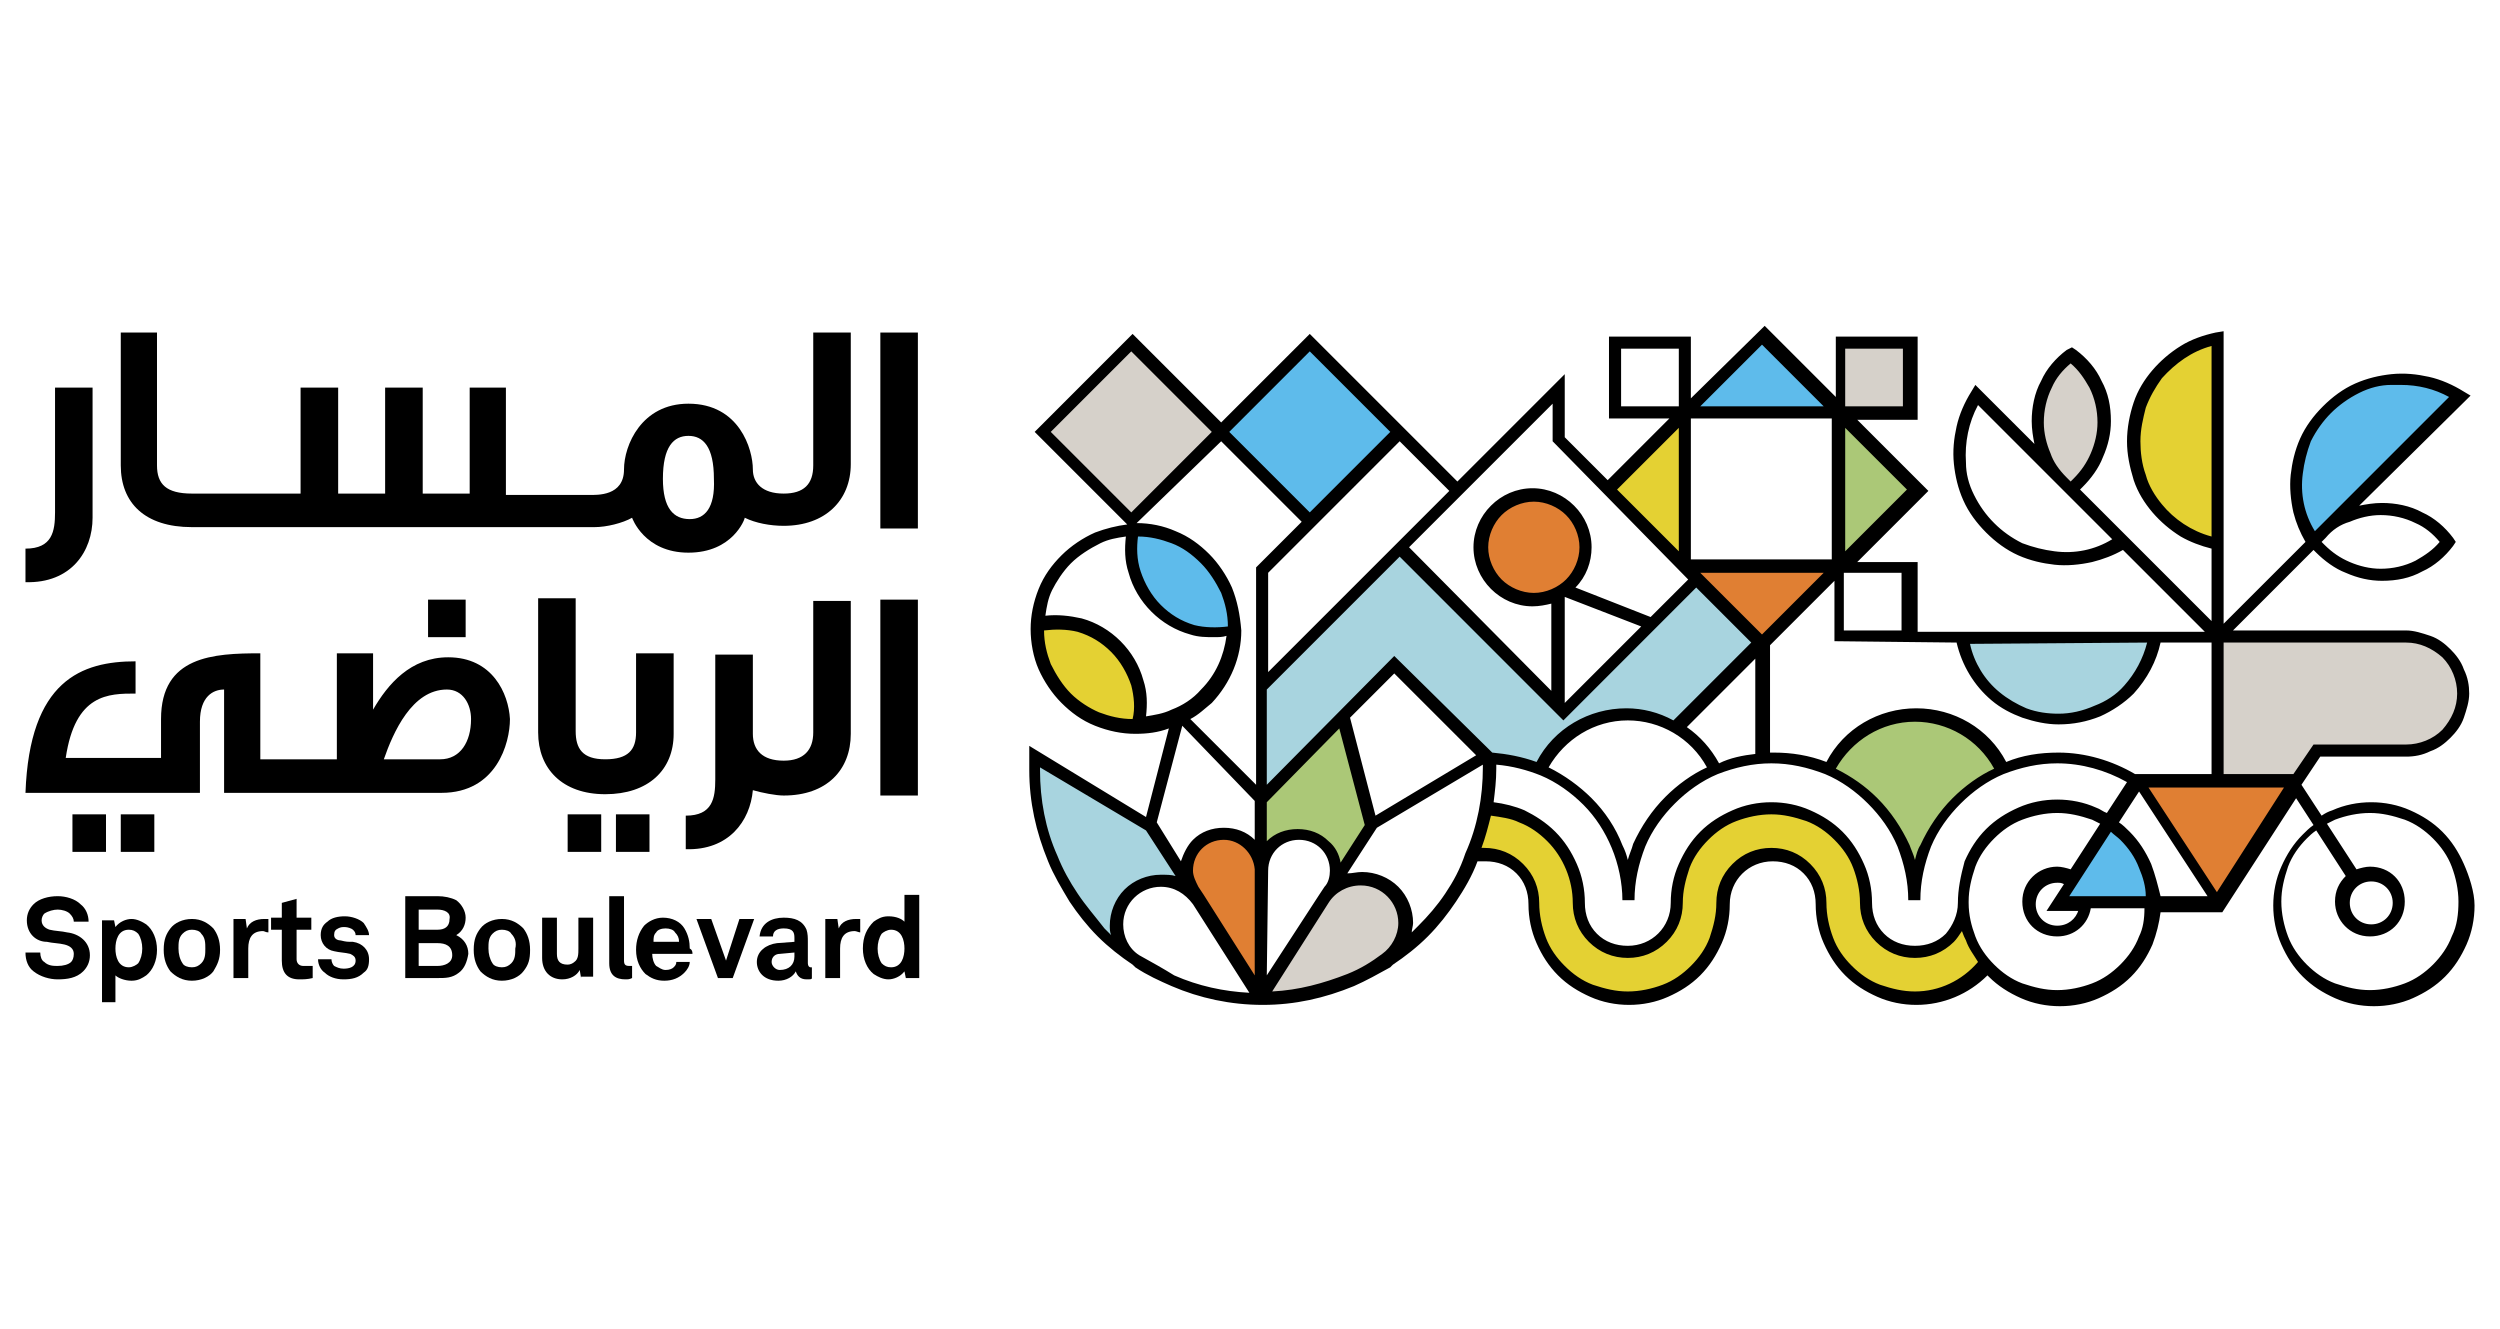 <svg width="632" height="336" viewBox="0 0 632 336" fill="none" xmlns="http://www.w3.org/2000/svg">
<path d="M21.03 245.555C19.334 247.252 16.962 247.583 14.59 247.583C12.549 247.583 10.177 246.907 8.481 245.555C7.129 244.535 6.44 242.839 6.44 240.798H10.177C10.177 241.818 10.521 242.839 11.197 243.183C12.218 244.19 13.569 244.19 14.59 244.19C15.941 244.19 17.306 243.859 17.982 243.183C18.314 242.839 18.658 242.163 18.658 241.143C18.658 239.791 17.638 239.102 16.286 238.77C14.921 238.426 13.225 238.426 11.873 238.095C9.157 238.095 6.784 236.054 6.784 232.661C6.784 230.965 7.46 229.613 8.481 228.593C9.832 227.228 12.218 226.552 14.59 226.552C16.617 226.552 19.003 227.228 20.354 228.593C21.706 229.613 22.395 231.31 22.395 233.006H18.658C18.658 232.317 18.314 231.641 17.638 230.965C16.962 230.289 15.61 229.945 14.59 229.945C13.569 229.945 12.218 230.289 11.197 230.965C10.853 231.31 10.521 231.986 10.521 232.661C10.521 234.013 11.529 234.702 12.549 235.033C13.914 235.378 15.61 235.378 16.962 235.709C20.01 236.054 22.727 238.095 22.727 241.487C22.727 243.183 22.051 244.535 21.03 245.555Z" fill="black"/>
<path d="M36.972 246.575C35.965 247.251 34.945 247.927 33.248 247.927C31.552 247.927 29.856 247.251 29.18 246.575V253.36H25.788V232.661H28.835L29.18 234.357C30.187 233.006 31.884 232.316 33.248 232.316C34.6 232.316 35.965 233.006 36.972 233.681C38.668 235.033 39.689 237.405 39.689 240.122C39.689 242.838 38.668 245.21 36.972 246.575ZM34.945 236.053C34.269 235.378 33.58 235.033 32.572 235.033C29.856 235.033 29.18 237.75 29.18 239.79C29.18 241.818 29.856 244.535 32.572 244.535C33.58 244.535 34.6 243.859 34.945 243.514C35.62 242.494 35.965 241.142 35.965 239.79C35.965 238.426 35.62 237.074 34.945 236.053Z" fill="black"/>
<path d="M53.935 245.555C52.928 246.907 50.887 247.927 48.515 247.927C46.143 247.927 44.446 246.907 43.081 245.555C42.061 244.19 41.385 242.494 41.385 240.122C41.385 237.405 42.061 236.053 43.081 234.702C44.102 233.337 46.143 232.316 48.515 232.316C50.887 232.316 52.583 233.337 53.935 234.702C54.955 236.053 55.631 237.75 55.631 240.122C55.631 242.494 54.955 243.859 53.935 245.555ZM50.887 236.053C50.542 235.378 49.535 235.033 48.515 235.033C47.494 235.033 46.819 235.378 46.143 236.053C45.122 237.074 45.122 238.426 45.122 239.79C45.122 241.142 45.454 242.494 46.143 243.514C46.474 244.19 47.494 244.535 48.515 244.535C49.535 244.535 50.211 244.19 50.887 243.514C51.907 242.494 51.907 241.142 51.907 239.79C51.907 238.426 51.907 237.074 50.887 236.053Z" fill="black"/>
<path d="M66.498 235.378C63.781 235.378 62.761 237.074 62.761 239.79V247.251H59.024V232.316H62.085L62.416 234.702C63.105 233.006 64.802 232.316 66.829 232.316C67.174 232.316 67.505 232.316 67.849 232.316V235.709C67.174 235.709 66.829 235.378 66.498 235.378Z" fill="black"/>
<path d="M75.654 247.583C72.593 247.583 71.241 245.887 71.241 242.839V235.033H68.525V231.985H71.241V228.248L74.978 227.228V231.985H78.702V235.033H74.978V242.494C74.978 243.515 75.654 244.19 76.674 244.19C77.35 244.19 78.026 244.19 79.047 244.19V247.252C77.682 247.583 76.674 247.583 75.654 247.583Z" fill="black"/>
<path d="M91.941 245.887C90.576 247.252 88.88 247.583 86.852 247.583C84.811 247.583 83.115 246.907 82.095 245.887C81.075 245.211 80.399 243.859 80.399 242.494H83.791C83.791 243.183 84.136 243.859 84.467 244.191C85.156 244.535 85.832 244.88 86.852 244.88C88.204 244.88 89.9 244.535 89.9 242.839C89.9 241.819 89.224 241.487 88.549 241.143C87.184 240.798 85.832 240.798 84.467 240.467C82.439 240.122 81.075 238.426 81.075 236.399C81.075 234.702 81.764 233.682 82.771 233.006C83.791 231.986 85.487 231.641 87.184 231.641C88.88 231.641 90.921 232.317 91.941 233.337C92.617 234.358 93.293 235.378 93.293 236.399H89.9C89.9 235.709 89.556 235.378 89.224 235.034C88.88 234.702 87.859 234.358 87.184 234.358C86.508 234.358 86.163 234.358 85.487 234.702C84.811 235.034 84.467 235.378 84.467 236.399C84.467 237.406 85.487 237.75 86.163 237.75C87.528 238.095 87.859 238.095 89.224 238.095C91.597 238.426 93.293 240.122 93.293 242.494C93.293 244.191 92.948 245.211 91.941 245.887Z" fill="black"/>
<path d="M116.02 245.887C114.324 247.252 112.627 247.252 110.6 247.252H102.45V226.552H110.6C112.296 226.552 113.992 226.897 115.344 227.573C116.696 228.593 117.716 230.289 117.716 231.986C117.716 233.682 117.04 235.378 115.344 236.398C117.385 237.406 118.392 239.102 118.392 241.143C118.061 243.183 117.385 244.88 116.02 245.887ZM110.6 229.945H105.842V235.033H110.6C112.296 235.033 113.648 234.358 113.648 232.317C113.992 230.621 112.296 229.945 110.6 229.945ZM110.6 238.426H105.842V244.19H110.6C112.296 244.19 114.324 243.515 114.324 241.487C114.324 239.102 112.627 238.426 110.6 238.426Z" fill="black"/>
<path d="M132.306 245.555C131.285 246.907 129.258 247.927 126.873 247.927C124.501 247.927 122.804 246.907 121.453 245.555C120.432 244.19 119.756 242.494 119.756 240.122C119.756 237.405 120.432 236.053 121.453 234.702C122.473 233.337 124.501 232.316 126.873 232.316C129.258 232.316 130.954 233.337 132.306 234.702C133.326 236.053 134.002 237.75 134.002 240.122C134.002 242.494 133.658 243.859 132.306 245.555ZM129.258 236.053C128.913 235.378 127.893 235.033 126.873 235.033C125.865 235.033 125.176 235.378 124.501 236.053C123.48 237.074 123.48 238.426 123.48 239.79C123.48 241.142 123.825 242.494 124.501 243.514C124.845 244.19 125.865 244.535 126.873 244.535C127.893 244.535 128.569 244.19 129.258 243.514C130.265 242.494 130.265 241.142 130.265 239.79C130.61 238.426 130.265 237.074 129.258 236.053Z" fill="black"/>
<path d="M146.896 247.251L146.552 245.211C145.876 246.576 144.18 247.583 142.139 247.583C139.091 247.583 137.05 245.555 137.05 242.163V231.985H140.787V241.142C140.787 242.839 141.463 243.859 143.504 243.859C144.18 243.859 144.855 243.514 145.2 243.183C146.22 242.494 146.22 241.142 146.22 239.791V231.985H149.944V246.907H146.896V247.251Z" fill="black"/>
<path d="M158.095 247.583C155.709 247.583 154.013 246.576 154.013 243.515V226.552H157.75V242.839C157.75 243.859 158.095 244.19 159.102 244.19C159.446 244.19 159.446 244.19 159.791 244.19V247.252C159.102 247.583 158.77 247.583 158.095 247.583Z" fill="black"/>
<path d="M175.056 241.142H164.879C164.879 242.163 165.21 243.514 165.886 244.19C166.575 244.535 167.251 245.211 168.271 245.211C169.278 245.211 169.967 244.879 170.299 244.535C170.643 244.19 170.975 243.859 170.975 243.183H174.367C174.367 244.19 173.691 245.211 173.015 245.887C171.664 247.251 169.967 247.927 167.927 247.927C165.886 247.927 164.534 247.251 163.182 246.231C161.818 244.879 160.797 242.839 160.797 240.122C160.797 237.75 161.486 235.709 162.838 234.013C163.858 233.006 165.555 231.985 167.582 231.985C169.967 231.985 171.995 233.006 173.015 234.702C174.036 236.398 174.367 238.094 174.367 239.791C175.056 240.122 175.056 240.798 175.056 241.142ZM170.643 235.709C170.299 235.033 169.278 234.702 168.271 234.702C167.251 234.702 166.23 235.033 165.886 235.709C165.21 236.398 165.21 237.074 165.21 238.094H171.664C171.664 237.074 171.319 236.398 170.643 235.709Z" fill="black"/>
<path d="M185.234 247.251H181.497L176.063 232.316H179.8L183.538 242.838L186.93 232.316H190.654L185.234 247.251Z" fill="black"/>
<path d="M203.892 247.583C202.196 247.583 201.507 246.576 201.176 245.555C200.5 246.907 198.804 247.927 196.763 247.927C193.026 247.927 191.33 245.555 191.33 243.183C191.33 240.467 193.715 238.77 196.418 238.426L200.831 238.094V237.074C200.831 235.709 200.5 234.702 198.115 234.702C196.418 234.702 195.411 235.378 195.411 236.73H192.019C192.35 233.337 195.067 231.985 198.115 231.985C200.831 231.985 202.872 232.661 203.892 235.033C204.224 236.054 204.224 237.074 204.224 238.094V243.514C204.224 244.19 204.568 244.535 204.899 244.535C205.244 244.535 205.244 244.535 205.244 244.535V247.251C205.244 247.583 204.899 247.583 203.892 247.583ZM200.831 240.798L197.107 241.142C196.087 241.142 195.067 241.818 195.067 243.183C195.067 244.19 196.087 245.211 197.107 245.211C199.479 245.211 200.831 243.859 200.831 241.818V240.798Z" fill="black"/>
<path d="M216.098 235.378C213.381 235.378 212.374 237.074 212.374 239.79V247.251H208.637V232.316H211.685L212.029 234.702C212.705 233.006 214.401 232.316 216.442 232.316C216.773 232.316 217.118 232.316 217.462 232.316V235.709C217.118 235.709 216.442 235.378 216.098 235.378Z" fill="black"/>
<path d="M228.992 247.251L228.647 245.555C227.64 246.907 225.944 247.583 224.579 247.583C223.227 247.583 221.862 246.907 220.855 246.231C219.159 244.879 218.138 242.494 218.138 239.791C218.138 236.729 219.159 234.702 220.855 233.006C221.862 232.317 222.883 231.641 224.579 231.641C226.62 231.641 227.971 232.317 228.647 233.006V226.221H232.384V247.251H228.992ZM225.255 235.033C224.248 235.033 223.227 235.709 222.883 236.054C222.207 237.074 221.862 238.426 221.862 239.791C221.862 241.142 222.207 242.494 222.883 243.514C223.558 244.19 224.248 244.535 225.255 244.535C227.971 244.535 228.647 241.818 228.647 239.791C228.647 237.75 227.971 235.033 225.255 235.033Z" fill="black"/>
<path d="M222.551 84.068H232.039V133.604H222.551V84.068Z" fill="black"/>
<path d="M23.402 97.983H13.914V129.536C13.914 134.28 13.225 138.693 6.44 138.693V147.174C17.982 147.505 23.402 139.368 23.402 130.887C23.402 129.867 23.402 97.983 23.402 97.983Z" fill="black"/>
<path d="M205.589 84.068V117.662C205.589 122.406 203.203 124.778 198.115 124.778C192.695 124.778 190.323 122.061 190.323 118.669C190.323 113.58 186.93 102.051 174.036 102.051C162.162 102.051 157.749 112.573 157.749 118.669C157.749 125.454 150.965 125.123 148.924 125.123C147.917 125.123 127.893 125.123 127.893 125.123V97.983H118.736V124.778H106.862V97.983H97.361V124.778H85.487V97.983H75.986V124.778H48.514C42.061 124.778 39.689 122.406 39.689 117.662V84.068H30.532V117.662C30.532 127.15 36.641 133.259 48.514 133.259H150.289C153.337 133.259 157.405 132.239 159.79 130.887C159.79 130.887 162.838 139.713 174.036 139.713C185.234 139.713 188.282 131.232 188.282 130.887C190.998 132.239 194.722 132.928 198.115 132.928C208.637 132.928 215.077 126.474 215.077 117.317V84.068H205.589ZM174.367 131.232C174.036 131.232 174.036 131.232 174.367 131.232C170.299 131.232 167.582 128.515 167.582 121.054C167.582 112.904 170.299 110.188 174.036 110.188C177.76 110.188 180.476 112.904 180.476 121.054C180.821 128.515 178.104 131.232 174.367 131.232Z" fill="black"/>
<path d="M222.551 151.586H232.039V201.109H222.551V151.586Z" fill="black"/>
<path d="M108.214 151.586H117.716V161.075H108.214V151.586Z" fill="black"/>
<path d="M143.503 205.866H151.985V215.354H143.503V205.866Z" fill="black"/>
<path d="M155.709 205.866H164.19V215.354H155.709V205.866Z" fill="black"/>
<path d="M18.314 205.866H26.795V215.354H18.314V205.866Z" fill="black"/>
<path d="M30.532 205.866H39.013V215.354H30.532V205.866Z" fill="black"/>
<path d="M160.797 185.166C160.797 189.579 158.77 191.951 153.005 191.951C147.227 191.951 145.531 189.235 145.531 184.822V151.242H136.043V185.166C136.043 194.323 142.139 200.777 153.005 200.777C163.858 200.777 170.299 194.668 170.299 185.511V165.156H160.797V185.166Z" fill="black"/>
<path d="M205.589 151.586V185.167C205.589 189.579 203.203 192.296 198.115 192.296C192.695 192.296 190.322 189.579 190.322 185.511V165.488H180.821V197.04C180.821 201.784 180.145 206.197 173.36 206.197V214.678C184.213 215.023 189.633 207.562 190.322 199.757C192.695 200.433 196.087 201.109 198.115 201.109C208.981 201.109 215.077 194.668 215.077 185.511V151.918H205.589V151.586Z" fill="black"/>
<path d="M113.303 166.163C103.815 166.163 98.037 172.948 94.313 179.402V165.156H85.156V191.951H65.808V165.156C53.935 165.156 40.709 165.832 40.709 181.774C40.709 186.187 40.709 191.607 40.709 191.607H16.617C19.003 175.334 27.484 175.334 34.269 175.334V167.184C20.699 167.184 7.46 171.941 6.44 200.433H50.542V182.45C50.542 176.01 53.935 174.313 56.651 174.313V200.433H111.607C125.521 200.433 128.914 187.883 128.914 181.774C128.569 175.334 124.501 166.163 113.303 166.163ZM111.275 191.951H97.03C99.402 185.167 104.146 174.313 112.972 174.313C117.04 174.313 119.081 178.037 119.081 181.774C119.081 187.539 116.364 191.951 111.275 191.951Z" fill="black"/>
<path d="M337.551 218.416C337.206 216.72 336.199 215.023 334.834 213.658C333.138 211.962 330.766 210.955 328.049 210.955C325.677 210.955 323.305 211.962 321.264 213.658L318.892 216.044V201.785L339.591 181.099L346.708 208.57L338.227 221.808L337.551 218.416Z" fill="#ABC877"/>
<path d="M482.751 217.74C482.407 216.375 482.075 215.354 481.386 214.003C479.69 209.59 476.987 205.866 473.594 202.474C470.533 199.413 467.14 197.04 463.417 195.344L462.052 194.668L462.728 193.303C464.768 189.58 467.816 186.518 471.553 184.146C475.29 182.119 479.69 180.754 483.772 180.754C488.171 180.754 492.253 181.774 495.976 184.146C499.714 186.187 502.761 189.58 504.802 193.303L505.478 194.668L504.126 195.344C500.389 197.04 496.997 199.413 493.949 202.474C490.556 205.866 487.84 209.59 486.144 214.003C485.468 215.354 485.123 216.375 484.779 217.74L483.427 222.484L482.751 217.74Z" fill="#ABC877"/>
<path d="M464.769 104.768L484.103 123.757L464.769 143.105V104.768Z" fill="#ABC877"/>
<path d="M520.4 181.774C517.352 181.774 514.636 181.098 511.919 180.078C509.216 179.057 506.83 177.706 504.803 175.665C502.762 173.969 501.066 171.941 499.714 169.9C498.349 167.528 497.342 165.156 496.653 162.771L496.322 161.075H545.168L544.837 162.771C543.816 167.184 541.776 170.921 538.383 174.313C536.011 176.685 533.294 178.382 530.578 179.733C526.854 181.098 523.793 181.774 520.4 181.774Z" fill="#A8D4DF"/>
<path d="M318.892 173.638L353.837 138.692L395.223 180.078L428.803 146.498L445.09 162.771L423.714 184.146L422.707 183.815C419.315 182.119 415.233 181.098 411.509 181.098C402.352 181.098 394.202 186.187 389.79 193.992L389.114 194.999L387.762 194.668C384.37 193.303 380.633 192.627 376.909 192.296H376.22L352.141 168.204L318.548 202.129L318.892 173.638Z" fill="#A8D4DF"/>
<path d="M279.879 236.73C279.203 236.054 278.859 235.709 278.183 235.033C275.466 232.317 273.094 229.613 271.053 226.552C269.026 223.504 267.33 220.112 265.633 216.719C262.572 209.59 261.22 202.129 261.22 194.324C261.22 193.993 261.22 193.648 261.22 193.648V191.276L290.732 208.57L300.234 223.504L296.841 222.484C295.821 222.139 294.801 222.139 293.794 222.139C290.732 222.139 288.016 223.16 285.644 225.532C283.616 227.573 282.251 230.621 282.251 233.682C282.251 234.358 282.251 235.033 282.596 235.709L283.272 240.122L279.879 236.73Z" fill="#A8D4DF"/>
<path d="M558.405 136.996C555.689 136.32 553.317 135.3 551.276 133.604C548.904 132.239 547.208 130.211 545.511 128.17C543.471 125.798 542.119 123.426 541.099 120.365C540.078 117.317 539.402 114.269 539.402 111.208C539.402 108.16 540.078 105.099 541.099 102.051C542.119 99.334 543.471 96.618 545.511 94.246C547.208 92.218 549.235 90.522 551.276 88.826C553.648 87.461 556.02 86.109 558.405 85.433L560.102 84.744V136.652L558.405 136.996Z" fill="#E4D133"/>
<path d="M406.752 123.757L425.755 104.768V143.105L406.752 123.757Z" fill="#E4D133"/>
<path d="M286.663 183.47C283.615 183.47 280.554 182.795 277.837 181.43C274.789 180.078 272.417 178.382 270.045 176.01C267.66 173.638 265.964 171.252 264.612 168.204C263.26 165.488 262.916 162.44 262.571 159.379V158.027L263.936 157.682C264.957 157.351 266.308 157.351 267.329 157.351C269.356 157.351 271.052 157.682 273.093 158.027C276.486 159.047 279.878 160.744 282.25 163.46C284.967 166.164 286.663 169.225 287.684 172.617C288.359 175.665 288.704 178.726 288.359 181.774L288.015 183.126L286.663 183.47Z" fill="#E4D133"/>
<path d="M484.103 251.995C481.055 251.995 477.662 251.319 474.946 250.299C472.229 248.947 469.513 247.251 467.485 245.21C465.444 243.183 463.748 240.466 462.396 237.75C461.031 234.702 460.7 231.64 460.7 228.593C460.7 225.2 459.335 222.139 456.963 219.767C454.591 217.395 451.543 216.043 448.151 216.043C444.758 216.043 441.697 217.395 439.325 219.767C436.953 222.139 435.588 225.2 435.588 228.593C435.588 231.64 434.912 235.033 433.892 237.75C432.54 240.466 430.844 243.183 428.803 245.21C426.775 247.251 424.059 248.947 421.342 250.299C418.294 251.664 415.233 251.995 412.185 251.995C409.137 251.995 405.745 251.319 403.028 250.299C400.311 248.947 397.595 247.251 395.567 245.21C393.526 243.183 391.83 240.466 390.478 237.75C389.114 234.702 388.782 231.64 388.782 228.593C388.782 225.2 387.417 222.139 385.045 219.767C382.673 217.395 379.612 216.043 376.219 216.043C375.888 216.043 375.888 216.043 375.544 216.043H373.516L374.192 214.002C375.212 211.286 375.888 208.569 376.219 206.197L376.564 204.845H377.916C380.632 205.177 383.349 205.521 385.721 206.873C388.438 208.238 391.154 209.934 393.182 211.961C397.595 216.374 399.967 222.483 399.967 228.593C399.967 231.985 401.332 235.033 403.704 237.405C406.076 239.79 409.137 241.142 412.53 241.142C415.922 241.142 418.97 239.79 421.342 237.405C423.714 235.033 425.079 231.985 425.079 228.593C425.079 225.531 425.755 222.139 426.775 219.435C428.127 216.719 429.823 214.002 431.864 211.961C433.892 209.934 436.608 208.238 439.325 206.873C442.373 205.521 445.434 205.177 448.482 205.177C451.543 205.177 454.935 205.866 457.639 206.873C460.355 208.238 463.072 209.934 465.113 211.961C467.14 214.002 468.837 216.719 470.202 219.435C471.553 222.483 471.898 225.531 471.898 228.593C471.898 231.985 473.25 235.033 475.622 237.405C477.994 239.79 481.055 241.142 484.447 241.142C487.84 241.142 490.888 239.79 493.26 237.405C493.949 236.729 494.625 236.053 494.956 235.033L496.652 232.316L497.673 235.377C498.017 236.053 498.349 237.074 498.693 237.75C499.369 239.446 500.389 241.487 501.741 242.838L502.43 243.859L501.41 244.879C499.038 247.251 496.652 248.947 493.604 250.299C490.556 251.319 487.164 251.995 484.103 251.995Z" fill="#E4D133"/>
<path d="M300.91 223.835C300.578 222.484 300.234 221.463 300.234 220.112C300.234 215.023 304.302 210.955 309.391 210.955C311.763 210.955 314.148 211.962 315.845 213.658C317.541 215.354 318.548 217.395 318.548 219.767V251.664L300.91 223.835Z" fill="#E07F33"/>
<path d="M387.417 151.586C384.025 151.586 380.633 150.221 378.26 147.849C375.888 145.477 374.523 142.085 374.523 138.692C374.523 135.3 375.888 131.907 378.26 129.535C380.633 127.15 384.025 125.798 387.417 125.798C390.81 125.798 394.202 127.15 396.575 129.535C398.96 131.907 400.312 135.3 400.312 138.692C400.312 142.085 398.96 145.477 396.575 147.849C394.202 150.221 391.155 151.586 387.417 151.586Z" fill="#E07F33"/>
<path d="M426.099 143.437H464.424L445.434 162.44L426.099 143.437Z" fill="#E07F33"/>
<path d="M540.754 197.385H580.457L560.433 227.917L540.754 197.385Z" fill="#E07F33"/>
<path d="M521.089 121.385C519.393 119.358 517.696 117.317 516.676 114.945C515.656 112.228 514.98 109.512 514.98 106.464C514.98 103.071 515.656 100.01 517.352 96.962C518.704 94.59 520.4 92.218 522.441 90.522L523.461 89.501L524.481 90.522C526.509 92.218 528.205 94.59 529.57 96.962C530.922 100.01 531.942 103.071 531.942 106.464C531.942 109.512 531.266 112.228 530.246 114.945C529.225 117.662 527.529 119.689 525.488 121.73C525.157 122.061 525.157 122.061 524.813 122.406L523.792 123.426L521.089 121.385Z" fill="#D6D1CA"/>
<path d="M464.769 86.785H482.075V104.092H464.769V86.785Z" fill="#D6D1CA"/>
<path d="M334.834 227.228C336.875 224.18 340.267 222.139 343.991 222.139C350.1 222.139 355.189 227.228 355.189 233.337C355.189 235.033 354.858 237.074 353.837 238.426C353.162 240.122 351.797 241.487 350.445 242.494C347.384 244.535 344.336 246.231 341.288 247.583C335.179 250.299 328.725 251.664 321.94 251.996H319.237L334.834 227.228Z" fill="#D6D1CA"/>
<path d="M560.434 197.04V161.075H607.928C611.665 161.075 615.389 162.44 618.106 165.156C620.823 167.86 622.174 171.252 622.174 175.334C622.174 179.057 620.823 182.794 618.106 185.511C615.389 188.214 611.997 189.579 607.928 189.579H585.546L580.457 197.385H560.434V197.04Z" fill="#D6D1CA"/>
<path d="M263.725 109.048L286.028 86.732L308.344 109.048L286.028 131.351L263.725 109.048Z" fill="#D6D1CA"/>
<path d="M583.85 134.955C582.485 132.583 581.809 130.211 581.133 127.495C580.457 124.778 580.457 122.406 580.788 119.689C581.133 116.641 581.809 113.925 583.161 111.208C584.525 108.491 586.222 105.788 588.594 103.747C590.966 101.375 593.338 99.679 596.055 98.314C598.771 96.962 601.819 96.286 604.536 95.942C605.212 95.942 606.232 95.942 606.908 95.942C611.321 95.942 615.734 96.962 619.802 99.334L621.498 100.355L586.898 134.624C586.553 134.955 586.553 134.955 586.222 135.3L584.525 136.996L583.85 134.955Z" fill="#5EBBEB"/>
<path d="M520.4 228.248L533.294 208.569L534.659 209.59C535.666 210.266 536.355 210.955 537.031 211.631C539.058 213.658 540.755 216.375 542.119 219.091C543.14 221.463 543.816 224.18 543.816 226.552V228.248H520.4Z" fill="#5EBBEB"/>
<path d="M307.362 160.068C305.322 160.068 303.625 159.723 301.585 159.379C298.192 158.371 294.8 156.675 292.428 153.959C289.711 151.242 287.683 147.849 286.663 144.457C285.987 141.409 285.643 138.348 285.987 135.3L286.319 133.935H287.683C290.731 133.935 293.793 134.624 296.496 135.976C299.557 137.328 301.929 139.024 304.301 141.409C306.673 143.781 308.37 146.153 309.735 149.201C311.086 151.918 311.431 154.979 311.762 158.027V159.379L310.41 159.723C309.39 159.723 308.37 160.068 307.362 160.068Z" fill="#5EBBEB"/>
<path d="M426.099 104.092L445.434 85.089L464.424 104.092H426.099Z" fill="#5EBBEB"/>
<path d="M308.556 109.167L330.859 86.851L353.175 109.167L330.859 131.47L308.556 109.167Z" fill="#5EBBEB"/>
<path d="M622.863 218.416C621.498 215.354 619.802 212.651 617.43 210.266C615.058 207.894 612.341 206.197 609.293 204.846C606.232 203.481 602.84 202.805 599.447 202.805C596.055 202.805 592.662 203.481 589.614 204.846C588.594 205.177 587.918 205.521 586.898 206.197L581.809 198.392L586.553 191.276H608.273C610.3 191.276 612.341 190.931 614.382 189.911C616.409 189.235 618.106 187.883 619.471 186.518C620.822 185.167 622.174 183.47 622.863 181.43C623.539 179.402 624.215 177.361 624.215 175.334C624.215 173.293 623.87 171.252 622.863 169.225C622.174 167.184 620.822 165.488 619.471 164.136C618.106 162.771 616.409 161.419 614.382 160.743C612.341 160.068 610.3 159.379 608.273 159.379H564.502L584.857 139.024C585.201 139.368 585.201 139.368 585.546 139.713C587.573 141.74 590.29 143.781 593.007 144.802C596.055 146.153 599.116 146.829 602.164 146.829C605.901 146.829 609.293 146.153 612.341 144.457C615.389 143.105 618.106 140.72 620.146 138.017L620.822 136.996L620.146 135.976C618.106 133.259 615.389 130.887 612.341 129.535C609.293 127.839 605.556 127.15 602.164 127.15C600.123 127.15 598.095 127.495 596.399 127.839L624.559 100.01L622.863 99.003C620.146 97.307 617.085 95.942 614.037 95.266C610.989 94.59 607.928 94.246 604.536 94.59C601.488 94.922 598.427 95.611 595.379 96.962C592.331 98.314 589.614 100.355 587.242 102.727C584.857 105.099 582.829 107.816 581.464 110.877C580.113 113.925 579.437 116.973 579.092 120.034C578.761 123.082 579.092 126.474 579.768 129.535C580.457 132.239 581.464 134.624 582.829 136.996L562.13 157.682V83.737L560.102 84.068C557.041 84.744 553.993 85.764 551.277 87.461C548.56 89.157 546.188 91.198 544.147 93.57C542.12 95.942 540.423 98.659 539.403 101.707C538.383 104.768 537.707 108.16 537.707 111.553C537.707 114.945 538.383 117.993 539.403 121.386C540.423 124.447 542.12 127.15 544.147 129.535C546.188 131.907 548.56 133.935 551.277 135.631C553.649 136.996 556.365 138.017 559.082 138.692V157.006L525.833 123.758C526.178 123.426 526.178 123.426 526.509 123.082C528.55 121.054 530.577 118.338 531.598 115.621C532.963 112.573 533.638 109.512 533.638 106.464C533.638 102.727 532.963 99.334 531.266 96.287C529.901 93.225 527.529 90.522 524.813 88.481L523.792 87.805L522.441 88.481C519.724 90.522 517.352 93.225 516 96.287C514.304 99.334 513.615 103.071 513.615 106.464C513.615 108.491 513.959 110.532 514.304 112.228L499.369 97.307L498.349 99.003C496.652 101.707 495.301 104.768 494.625 107.816C493.949 110.877 493.605 113.925 493.949 117.317C494.28 120.365 494.956 123.426 496.321 126.474C497.673 129.535 499.714 132.239 502.086 134.624C504.458 136.996 507.174 139.024 510.222 140.389C513.284 141.74 516.331 142.416 519.393 142.761C522.441 143.105 525.833 142.761 528.881 142.085C531.598 141.409 534.314 140.389 536.686 139.024L557.386 159.723H484.779V142.085H469.513L487.495 124.102L469.513 106.119H484.779V85.089H464.093V100.355L446.11 82.372L427.451 100.699V85.089H406.752V105.788H422.018L406.421 121.386L395.567 110.532V94.59L368.428 121.73L331.11 84.413L308.715 106.795L286.319 84.413L261.565 109.181L284.967 132.583C282.251 132.928 279.534 133.604 276.831 134.624C273.77 135.976 270.722 138.017 268.35 140.389C265.964 142.761 263.937 145.477 262.572 148.87C261.22 152.262 260.544 155.655 260.544 159.047C260.544 162.44 261.22 166.164 262.572 169.225C263.937 172.273 265.964 175.334 268.35 177.706C270.722 180.078 273.438 182.119 276.831 183.47C280.223 184.822 283.616 185.511 287.008 185.511C290.056 185.511 292.773 185.167 295.489 184.146L289.712 206.542L260.2 188.559V191.276C260.2 192.296 260.2 193.648 260.2 194.668C260.2 202.805 261.896 210.266 264.957 217.74C266.309 221.132 268.35 224.525 270.377 227.917C272.418 230.965 274.79 234.013 277.507 236.73C280.223 239.446 283.271 241.818 286.319 243.859L286.664 244.19L287.008 244.535C290.056 246.576 293.104 247.927 296.165 249.279C303.281 252.34 311.087 254.037 319.237 254.037C327.373 254.037 334.834 252.34 342.295 249.279C345.356 247.927 348.404 246.231 351.465 244.535L351.796 244.19L352.141 243.859C355.189 241.818 358.25 239.446 360.954 236.73C363.67 234.013 366.042 230.965 368.083 227.917C370.124 224.856 372.151 221.463 373.516 217.74C374.192 217.74 374.868 217.74 375.544 217.74C378.605 217.74 381.308 218.747 383.349 220.788C385.39 222.828 386.397 225.532 386.397 228.593C386.397 231.985 387.086 235.378 388.438 238.426C389.79 241.487 391.486 244.19 393.871 246.576C396.243 248.948 398.96 250.644 402.008 251.996C405.056 253.361 408.448 254.037 411.841 254.037C415.233 254.037 418.626 253.361 421.687 251.996C424.735 250.644 427.451 248.948 429.823 246.576C432.195 244.19 433.892 241.487 435.257 238.426C436.608 235.378 437.284 231.985 437.284 228.593C437.284 222.484 442.042 217.74 448.151 217.74C451.199 217.74 453.915 218.747 455.943 220.788C457.984 222.828 459.004 225.532 459.004 228.593C459.004 231.985 459.68 235.378 461.031 238.426C462.396 241.487 464.093 244.19 466.465 246.576C468.837 248.948 471.553 250.644 474.601 251.996C477.663 253.361 481.055 254.037 484.448 254.037C491.232 254.037 497.673 251.32 502.43 246.576C502.43 246.576 502.43 246.576 502.762 246.907C505.134 249.279 507.85 250.975 510.911 252.34C513.959 253.692 517.352 254.368 520.744 254.368C524.137 254.368 527.529 253.692 530.577 252.34C533.638 250.975 536.355 249.279 538.727 246.907C541.099 244.535 542.795 241.818 544.147 238.77C545.168 236.054 545.843 233.337 546.188 230.62H561.799L580.457 201.784L584.857 208.569C583.85 209.259 582.829 210.266 582.153 210.955C579.768 213.327 578.072 216.043 576.72 219.091C575.368 222.139 574.679 225.532 574.679 228.924C574.679 232.317 575.368 235.709 576.72 238.77C578.072 241.818 579.768 244.535 582.153 246.907C584.525 249.279 587.242 250.975 590.29 252.34C593.338 253.692 596.73 254.368 600.123 254.368C603.515 254.368 606.908 253.692 609.969 252.34C613.017 250.975 615.734 249.279 618.106 246.907C620.478 244.535 622.174 241.818 623.539 238.77C624.891 235.709 625.566 232.317 625.566 228.924C625.566 225.532 624.215 221.463 622.863 218.416ZM518.372 114.601C517.352 112.228 516.676 109.512 516.676 106.795C516.676 103.747 517.352 100.699 518.704 97.983C519.724 95.611 521.42 93.57 523.461 91.874C525.488 93.57 526.853 95.611 528.205 97.983C529.57 100.699 530.246 103.747 530.246 106.795C530.246 109.512 529.57 112.228 528.55 114.601C527.529 116.973 526.178 119.013 524.137 121.054C523.792 121.386 523.792 121.386 523.461 121.73L522.441 120.71C520.4 118.669 519.048 116.641 518.372 114.601ZM519.393 139.368C516.676 139.024 513.959 138.348 511.243 137.327C508.526 135.976 506.154 134.28 504.127 132.239C502.086 130.211 500.389 127.839 499.038 125.123C497.673 122.406 496.997 119.689 496.997 116.973C496.652 111.884 497.673 106.795 500.045 102.396L533.97 136.32C529.57 139.024 524.481 140.044 519.393 139.368ZM594.027 131.907C596.399 130.887 599.116 130.211 601.819 130.211C604.88 130.211 607.928 130.887 610.645 132.239C613.017 133.259 615.058 134.955 616.754 136.996C615.058 139.024 613.017 140.389 610.645 141.74C607.928 143.105 604.88 143.781 601.819 143.781C599.116 143.781 596.399 143.105 594.027 142.085C591.642 141.065 589.614 139.713 587.573 137.672C587.242 137.327 587.242 137.327 586.898 136.996L587.918 135.976C589.614 133.935 591.642 132.583 594.027 131.907ZM582.153 119.689C582.485 116.973 583.161 114.269 584.181 111.553C585.546 108.836 587.242 106.464 589.27 104.423C591.31 102.396 593.683 100.699 596.399 99.334C599.116 97.983 601.819 97.307 604.536 97.307C605.212 97.307 606.232 97.307 606.908 97.307C611.321 97.307 615.389 98.314 619.126 100.355L585.201 134.28C582.485 129.867 581.464 124.778 582.153 119.689ZM546.532 127.495C544.836 125.454 543.14 122.75 542.451 120.034C541.444 117.317 541.099 114.269 541.099 111.553C541.099 108.491 541.775 105.788 542.451 103.071C543.471 100.355 544.836 97.983 546.532 95.611C549.925 91.874 553.993 88.826 559.082 87.461V135.631C553.993 134.28 549.58 131.232 546.532 127.495ZM542.795 162.44C541.775 166.508 539.747 170.245 537.031 173.293C534.99 175.665 532.273 177.361 529.57 178.382C526.509 179.733 523.461 180.423 520.4 180.423C517.696 180.423 514.98 180.078 512.263 179.058C509.891 178.037 507.519 176.685 505.478 174.989C501.741 171.941 499.038 167.528 498.017 162.771L542.795 162.44ZM494.625 162.44C495.977 168.204 499.038 173.293 503.437 177.03C505.823 179.058 508.526 180.422 511.243 181.43C514.304 182.45 517.352 183.126 520.4 183.126C524.137 183.126 527.529 182.45 530.922 181.098C533.97 179.733 537.031 177.706 539.403 175.334C542.795 171.597 545.168 167.184 546.188 162.44H559.082V195.689H539.747C533.97 192.296 527.185 190.255 520.4 190.255C515.656 190.255 511.243 190.931 507.174 192.627C502.762 184.146 493.949 179.058 484.448 179.058C474.946 179.058 466.12 184.146 461.721 192.627C457.308 190.931 452.895 190.255 448.482 190.255C448.151 190.255 447.806 190.255 447.462 190.255V163.116L463.748 146.829V162.095L494.625 162.44ZM523.116 226.552L533.638 210.266C534.314 210.955 535.335 211.631 536.01 212.306C538.051 214.347 539.747 216.719 540.755 219.436C541.775 221.808 542.451 224.18 542.451 226.552H523.116ZM525.488 229.945C524.813 232.317 522.785 234.013 520.068 234.013C517.007 234.013 514.635 231.641 514.635 228.593C514.635 225.532 517.007 223.16 520.068 223.16C520.744 223.16 521.089 223.16 521.765 223.504L517.352 230.289H525.488V229.945ZM543.816 218.416C542.451 215.354 540.755 212.651 538.383 210.266C537.362 209.259 536.686 208.569 535.666 207.894L540.755 200.088L558.062 226.552H546.188C545.512 223.836 544.836 221.132 543.816 218.416ZM494.956 228.248C494.956 231.31 493.605 234.013 491.908 236.054C489.868 238.095 487.164 239.102 484.103 239.102C481.055 239.102 478.338 238.095 476.298 236.054C474.27 234.013 473.25 231.31 473.25 228.248C473.25 224.856 472.574 221.463 471.209 218.416C469.857 215.354 468.161 212.651 465.789 210.266C463.417 207.894 460.7 206.197 457.639 204.846C454.591 203.481 451.199 202.805 447.806 202.805C444.414 202.805 441.021 203.481 437.973 204.846C434.912 206.197 432.195 207.894 429.823 210.266C427.451 212.651 425.755 215.354 424.403 218.416C423.038 221.463 422.363 224.856 422.363 228.248C422.363 234.358 417.618 239.102 411.509 239.102C408.448 239.102 405.745 238.095 403.704 236.054C401.663 234.013 400.656 231.31 400.656 228.248C400.656 224.856 399.967 221.463 398.615 218.416C397.264 215.354 395.567 212.651 393.182 210.266C390.81 207.894 388.093 206.197 385.39 204.846C383.005 203.825 380.301 203.149 377.585 202.805C377.916 200.088 378.26 197.385 378.26 194.324C378.26 193.992 378.26 193.648 378.26 193.303C382.329 193.648 386.066 194.668 389.458 196.02C393.527 197.716 397.264 200.433 400.312 203.481C403.359 206.542 405.745 210.266 407.441 214.347C409.137 218.416 410.144 223.16 410.144 227.573H413.206C413.206 222.828 414.226 218.416 415.922 214.003C417.618 209.934 420.322 206.197 423.383 203.149C426.431 200.088 430.168 197.385 434.236 195.689C438.649 193.992 443.062 192.972 447.806 192.972C452.55 192.972 456.963 193.992 461.376 195.689C465.444 197.385 469.181 200.088 472.229 203.149C475.29 206.197 477.994 209.934 479.69 214.003C481.386 218.416 482.407 222.828 482.407 227.573H485.468C485.468 222.828 486.475 218.416 488.171 214.003C489.868 209.934 492.584 206.197 495.645 203.149C498.693 200.088 502.43 197.385 506.499 195.689C510.911 193.992 515.311 192.972 520.068 192.972C526.178 192.972 532.273 194.668 537.707 197.716L532.618 205.521C531.598 205.177 530.922 204.501 529.901 204.17C526.853 202.805 523.461 202.129 520.068 202.129C516.676 202.129 513.284 202.805 510.222 204.17C507.174 205.521 504.458 207.218 502.086 209.59C499.714 211.962 498.017 214.679 496.652 217.74C495.645 221.463 494.956 224.856 494.956 228.248ZM287.684 135.631C290.732 135.631 293.449 136.32 296.165 137.327C298.882 138.348 301.254 140.044 303.626 142.416C305.667 144.457 307.363 147.174 308.715 149.89C309.735 152.594 310.411 155.31 310.411 158.371C307.694 158.703 304.646 158.703 301.93 158.027C298.537 157.006 295.821 155.31 293.449 152.938C291.077 150.566 289.38 147.505 288.36 144.457C287.339 141.409 287.339 138.348 287.684 135.631ZM311.431 148.525C310.066 145.477 308.039 142.416 305.667 140.044C303.281 137.672 300.578 135.631 297.186 134.28C294.124 132.928 290.732 132.239 287.339 132.239L308.715 111.553L329.07 131.907L317.54 143.437V198.392L300.909 181.774C302.95 180.754 304.646 179.058 306.343 177.706C311.087 172.617 313.803 166.164 313.803 159.379C313.459 155.31 312.783 151.918 311.431 148.525ZM317.196 202.474V212.306C315.155 210.266 312.452 209.259 309.391 209.259C306.343 209.259 303.626 210.266 301.585 212.306C300.234 213.658 299.213 215.699 298.537 217.74L292.428 207.894L298.882 183.47L317.196 202.474ZM304.302 226.221L302.95 224.18C302.274 222.828 301.585 221.463 301.585 220.112C301.585 215.699 304.978 212.306 309.391 212.306C313.459 212.306 316.851 215.699 317.196 219.767V246.576L304.302 226.221ZM320.588 220.112C320.588 215.699 323.981 212.306 328.394 212.306C332.807 212.306 336.199 215.699 336.199 220.112C336.199 221.463 335.855 223.16 334.834 224.18L333.482 226.221L320.244 246.576L320.588 220.112ZM338.902 218.071C338.571 216.043 337.551 214.003 335.855 212.651C333.814 210.61 331.11 209.59 328.049 209.59C325.001 209.59 322.285 210.61 320.244 212.651V202.805L338.571 184.146L345.012 208.569L338.902 218.071ZM347.728 206.197L341.288 181.43L352.472 170.245L373.172 190.931L347.728 206.197ZM352.472 165.832L320.244 198.392V174.313L353.837 140.72L395.223 182.119L428.803 148.525L442.717 162.44L423.038 182.119C419.315 180.078 415.233 179.058 411.165 179.058C401.663 179.058 392.851 184.146 388.438 192.627C384.701 191.276 380.977 190.6 377.24 190.255L352.472 165.832ZM395.899 146.498C393.871 148.525 390.81 149.89 387.762 149.89C384.701 149.89 381.653 148.525 379.612 146.498C377.585 144.457 376.22 141.409 376.22 138.348C376.22 135.3 377.585 132.239 379.612 130.211C381.653 128.17 384.701 126.819 387.762 126.819C390.81 126.819 393.871 128.17 395.899 130.211C397.939 132.239 399.291 135.3 399.291 138.348C399.291 141.409 397.939 144.457 395.899 146.498ZM414.902 158.371L395.567 177.706V150.897L414.902 158.371ZM427.451 105.788H463.072V141.409H427.451V105.788ZM461.031 144.802L445.434 160.399L429.823 144.802H461.031ZM434.581 192.972C432.54 189.235 429.823 186.187 426.431 183.815L443.738 166.508V190.6C440.677 190.931 437.284 191.607 434.581 192.972ZM411.509 217.395C411.165 216.043 410.833 215.023 410.144 213.658C408.448 209.259 405.745 205.177 402.352 201.784C399.291 198.737 395.567 196.02 391.486 193.992C395.567 186.863 403.028 182.119 411.509 182.119C419.646 182.119 427.451 186.518 431.52 193.992C427.796 195.689 424.059 198.392 421.011 201.453C417.618 204.846 414.902 208.914 412.861 213.327C412.53 214.679 411.841 216.043 411.509 217.395ZM484.103 217.395C483.772 216.043 483.083 214.679 482.751 213.658C480.71 209.259 477.994 205.177 474.601 201.784C471.553 198.737 468.161 196.364 464.093 194.324C468.161 187.207 475.622 182.45 484.103 182.45C492.253 182.45 500.045 186.863 504.127 194.324C500.389 196.02 496.652 198.737 493.605 201.784C490.212 205.177 487.495 209.259 485.468 213.658C484.779 214.679 484.448 216.043 484.103 217.395ZM480.71 159.379H466.12V144.802H480.71V159.379ZM466.465 139.368V108.16L482.075 123.758L466.465 139.368ZM466.465 88.137H481.055V102.727H466.465V88.137ZM461.031 102.727H429.823L445.434 87.129L461.031 102.727ZM409.813 88.137H424.403V102.727H409.813V88.137ZM424.403 108.16V139.368L408.793 123.758L424.403 108.16ZM426.775 146.498L417.274 155.986L398.271 148.525C400.987 145.809 402.352 142.085 402.352 138.348C402.352 134.28 400.656 130.543 397.939 127.839C395.223 125.123 391.486 123.426 387.417 123.426C383.349 123.426 379.612 125.123 376.909 127.839C374.192 130.543 372.496 134.28 372.496 138.348C372.496 142.416 374.192 146.153 376.909 148.87C379.612 151.586 383.349 153.283 387.417 153.283C389.114 153.283 390.81 152.938 392.175 152.594V174.645L356.209 138.348L392.506 102.051V111.553L426.775 146.498ZM320.588 169.901V144.802L353.837 111.553L366.387 124.102L320.588 169.901ZM331.11 88.826L351.465 109.181L331.11 129.535L310.756 109.181L331.11 88.826ZM285.988 88.826L306.343 109.181L285.988 129.535L265.633 109.181L285.988 88.826ZM270.722 142.416C272.749 140.389 275.466 138.692 278.182 137.327C280.223 136.32 282.251 135.976 284.623 135.631C284.292 138.692 284.292 141.74 285.312 144.802C286.319 148.525 288.36 151.918 291.077 154.634C293.793 157.351 297.186 159.379 300.909 160.399C302.95 161.075 304.978 161.075 307.018 161.075C308.039 161.075 309.059 161.075 310.066 160.743C309.391 165.832 307.363 170.576 303.626 174.313C301.585 176.685 298.882 178.382 296.165 179.402C294.124 180.422 291.752 180.754 289.712 181.098C290.056 178.037 290.056 174.989 289.036 171.941C288.015 168.204 285.988 164.812 283.271 162.095C280.555 159.379 277.162 157.351 273.438 156.331C270.377 155.655 267.329 155.31 264.268 155.655C264.613 153.283 264.957 151.242 265.964 149.201C266.985 147.174 268.681 144.457 270.722 142.416ZM270.722 175.334C268.681 173.293 266.985 170.576 265.633 167.86C264.613 165.156 263.937 162.44 263.937 159.379C266.653 159.047 269.701 159.047 272.418 159.723C275.81 160.743 278.527 162.44 280.899 164.812C283.271 167.184 284.967 170.245 285.988 173.293C286.664 176.01 287.008 179.058 286.319 181.774C283.271 181.774 280.555 181.098 277.838 180.078C275.466 179.058 272.749 177.361 270.722 175.334ZM272.418 225.876C270.377 222.828 268.681 219.767 267.329 216.375C264.268 209.59 262.916 202.129 262.916 194.668C262.916 194.324 262.916 193.992 262.916 193.992L289.712 209.934L297.186 221.463C296.165 221.132 294.8 221.132 293.449 221.132C290.056 221.132 286.664 222.484 284.292 224.856C281.919 227.228 280.555 230.62 280.555 234.013C280.555 234.702 280.555 235.709 280.899 236.398C280.223 235.709 279.879 235.378 279.203 234.702C276.831 231.641 274.445 228.924 272.418 225.876ZM288.015 241.487C285.312 239.791 283.947 236.73 283.947 233.682C283.947 228.248 288.36 224.18 293.449 224.18C296.841 224.18 299.558 225.876 301.585 228.593L315.844 250.975C309.391 250.644 302.95 249.279 296.841 246.576C294.124 244.879 291.077 243.183 288.015 241.487ZM340.599 246.231C334.503 248.603 328.394 250.299 321.609 250.644L335.855 228.248C337.551 225.532 340.599 223.836 343.991 223.836C349.424 223.836 353.493 228.248 353.493 233.337C353.493 236.398 351.797 239.446 349.424 241.142C346.708 243.183 343.991 244.879 340.599 246.231ZM365.366 225.876C363.339 228.924 360.954 231.641 358.581 234.013C357.906 234.702 357.561 235.033 356.885 235.709C356.885 235.033 357.23 234.013 357.23 233.337C357.23 229.945 355.865 226.552 353.493 224.18C351.121 221.808 347.728 220.443 344.336 220.443C342.984 220.443 341.964 220.788 340.599 220.788L348.073 209.259L374.868 193.303C374.868 193.648 374.868 193.992 374.868 193.992C374.868 201.453 373.516 208.914 370.455 215.699C369.103 219.767 367.407 222.828 365.366 225.876ZM484.103 250.644C481.055 250.644 478.338 249.968 475.29 248.948C472.574 247.927 470.202 246.231 468.161 244.19C466.12 242.163 464.424 239.791 463.417 237.074C462.396 234.358 461.721 231.31 461.721 228.248C461.721 224.525 460.356 221.132 457.639 218.416C454.936 215.699 451.543 214.347 447.806 214.347C444.069 214.347 440.677 215.699 437.973 218.416C435.257 221.132 433.892 224.525 433.892 228.248C433.892 231.31 433.216 234.013 432.195 237.074C431.188 239.791 429.492 242.163 427.451 244.19C425.411 246.231 423.038 247.927 420.322 248.948C417.618 249.968 414.557 250.644 411.509 250.644C408.448 250.644 405.745 249.968 402.684 248.948C399.967 247.927 397.595 246.231 395.567 244.19C393.527 242.163 391.83 239.791 390.81 237.074C389.79 234.358 389.114 231.31 389.114 228.248C389.114 224.525 387.762 221.132 385.045 218.416C382.329 215.699 378.936 214.347 375.213 214.347C374.868 214.347 374.868 214.347 374.523 214.347C375.544 211.631 376.22 208.914 376.909 206.197C379.281 206.542 381.997 206.873 384.025 207.894C386.742 208.914 389.114 210.61 391.154 212.651C395.223 216.719 397.595 222.484 397.595 228.248C397.595 231.985 398.96 235.378 401.663 238.095C404.38 240.798 407.772 242.163 411.509 242.163C415.233 242.163 418.626 240.798 421.342 238.095C424.059 235.378 425.411 231.985 425.411 228.248C425.411 225.2 426.1 222.484 427.107 219.436C428.127 216.719 429.823 214.347 431.864 212.306C433.892 210.266 436.277 208.569 438.98 207.562C441.697 206.542 444.758 205.866 447.806 205.866C450.854 205.866 453.571 206.542 456.632 207.562C459.335 208.569 461.721 210.266 463.748 212.306C465.789 214.347 467.485 216.719 468.506 219.436C469.513 222.139 470.202 225.2 470.202 228.248C470.202 231.985 471.553 235.378 474.27 238.095C476.987 240.798 480.379 242.163 484.103 242.163C487.84 242.163 491.232 240.798 493.949 238.095C494.625 237.405 495.301 236.398 495.977 235.378C496.321 236.398 496.652 237.074 496.997 237.75C497.673 239.791 499.038 241.487 500.045 243.183C495.977 247.927 490.212 250.644 484.103 250.644ZM540.755 236.73C539.747 239.446 538.051 241.818 536.01 243.859C533.97 245.887 531.598 247.583 528.881 248.603C526.178 249.624 523.116 250.299 520.068 250.299C517.007 250.299 514.304 249.624 511.243 248.603C508.526 247.583 506.154 245.887 504.127 243.859C502.086 241.818 500.389 239.446 499.369 236.73C498.349 234.013 497.673 231.31 497.673 228.248V227.917C497.673 224.856 498.349 222.139 499.369 219.091C500.389 216.375 502.086 214.003 504.127 211.962C506.154 209.934 508.526 208.238 511.243 207.218C513.959 206.197 517.007 205.521 520.068 205.521C523.116 205.521 525.833 206.197 528.881 207.218C529.57 207.562 530.246 207.894 530.922 208.238L523.461 219.767C522.441 219.436 521.089 219.091 520.068 219.091C515.311 219.091 511.243 222.828 511.243 227.917C511.243 233.006 514.98 236.73 520.068 236.73C524.481 236.73 527.874 233.682 528.55 229.613H542.12C542.12 232.317 541.775 234.702 540.755 236.73ZM560.434 225.532L543.14 199.081H577.396L560.434 225.532ZM579.768 195.689H562.13V162.44H608.273C611.665 162.44 614.713 163.791 617.43 166.164C619.802 168.549 621.167 171.941 621.167 175.334C621.167 178.726 619.802 181.774 617.43 184.491C615.058 186.863 611.665 188.215 608.273 188.215H584.857L579.768 195.689ZM619.802 236.73C618.782 239.446 617.085 241.818 615.058 243.859C613.017 245.887 610.645 247.583 607.928 248.603C605.212 249.624 602.164 250.299 599.116 250.299C596.055 250.299 593.338 249.624 590.29 248.603C587.573 247.583 585.201 245.887 583.161 243.859C581.133 241.818 579.437 239.446 578.416 236.73C577.396 234.013 576.72 230.965 576.72 227.917C576.72 224.856 577.396 222.139 578.416 219.091C579.437 216.375 581.133 214.003 583.161 211.962C583.85 211.286 584.525 210.61 585.546 209.934L593.007 221.463C591.31 223.16 590.29 225.201 590.29 227.917C590.29 232.661 594.027 236.73 599.116 236.73C604.204 236.73 607.928 233.006 607.928 227.917C607.928 222.828 604.204 219.091 599.116 219.091C598.095 219.091 596.73 219.436 595.723 219.767L588.249 208.238C588.938 207.894 589.614 207.562 590.29 207.218C593.007 206.197 596.055 205.521 599.116 205.521C602.164 205.521 604.88 206.197 607.928 207.218C610.645 208.238 613.017 209.934 615.058 211.962C617.085 214.003 618.782 216.375 619.802 219.091C620.822 221.808 621.498 224.856 621.498 227.917C621.498 230.965 621.167 234.013 619.802 236.73ZM599.447 222.828C602.508 222.828 604.88 225.2 604.88 228.248C604.88 231.31 602.508 233.682 599.447 233.682C596.399 233.682 594.027 231.31 594.027 228.248C594.027 225.2 596.399 222.828 599.447 222.828Z" fill="black"/>
</svg>

